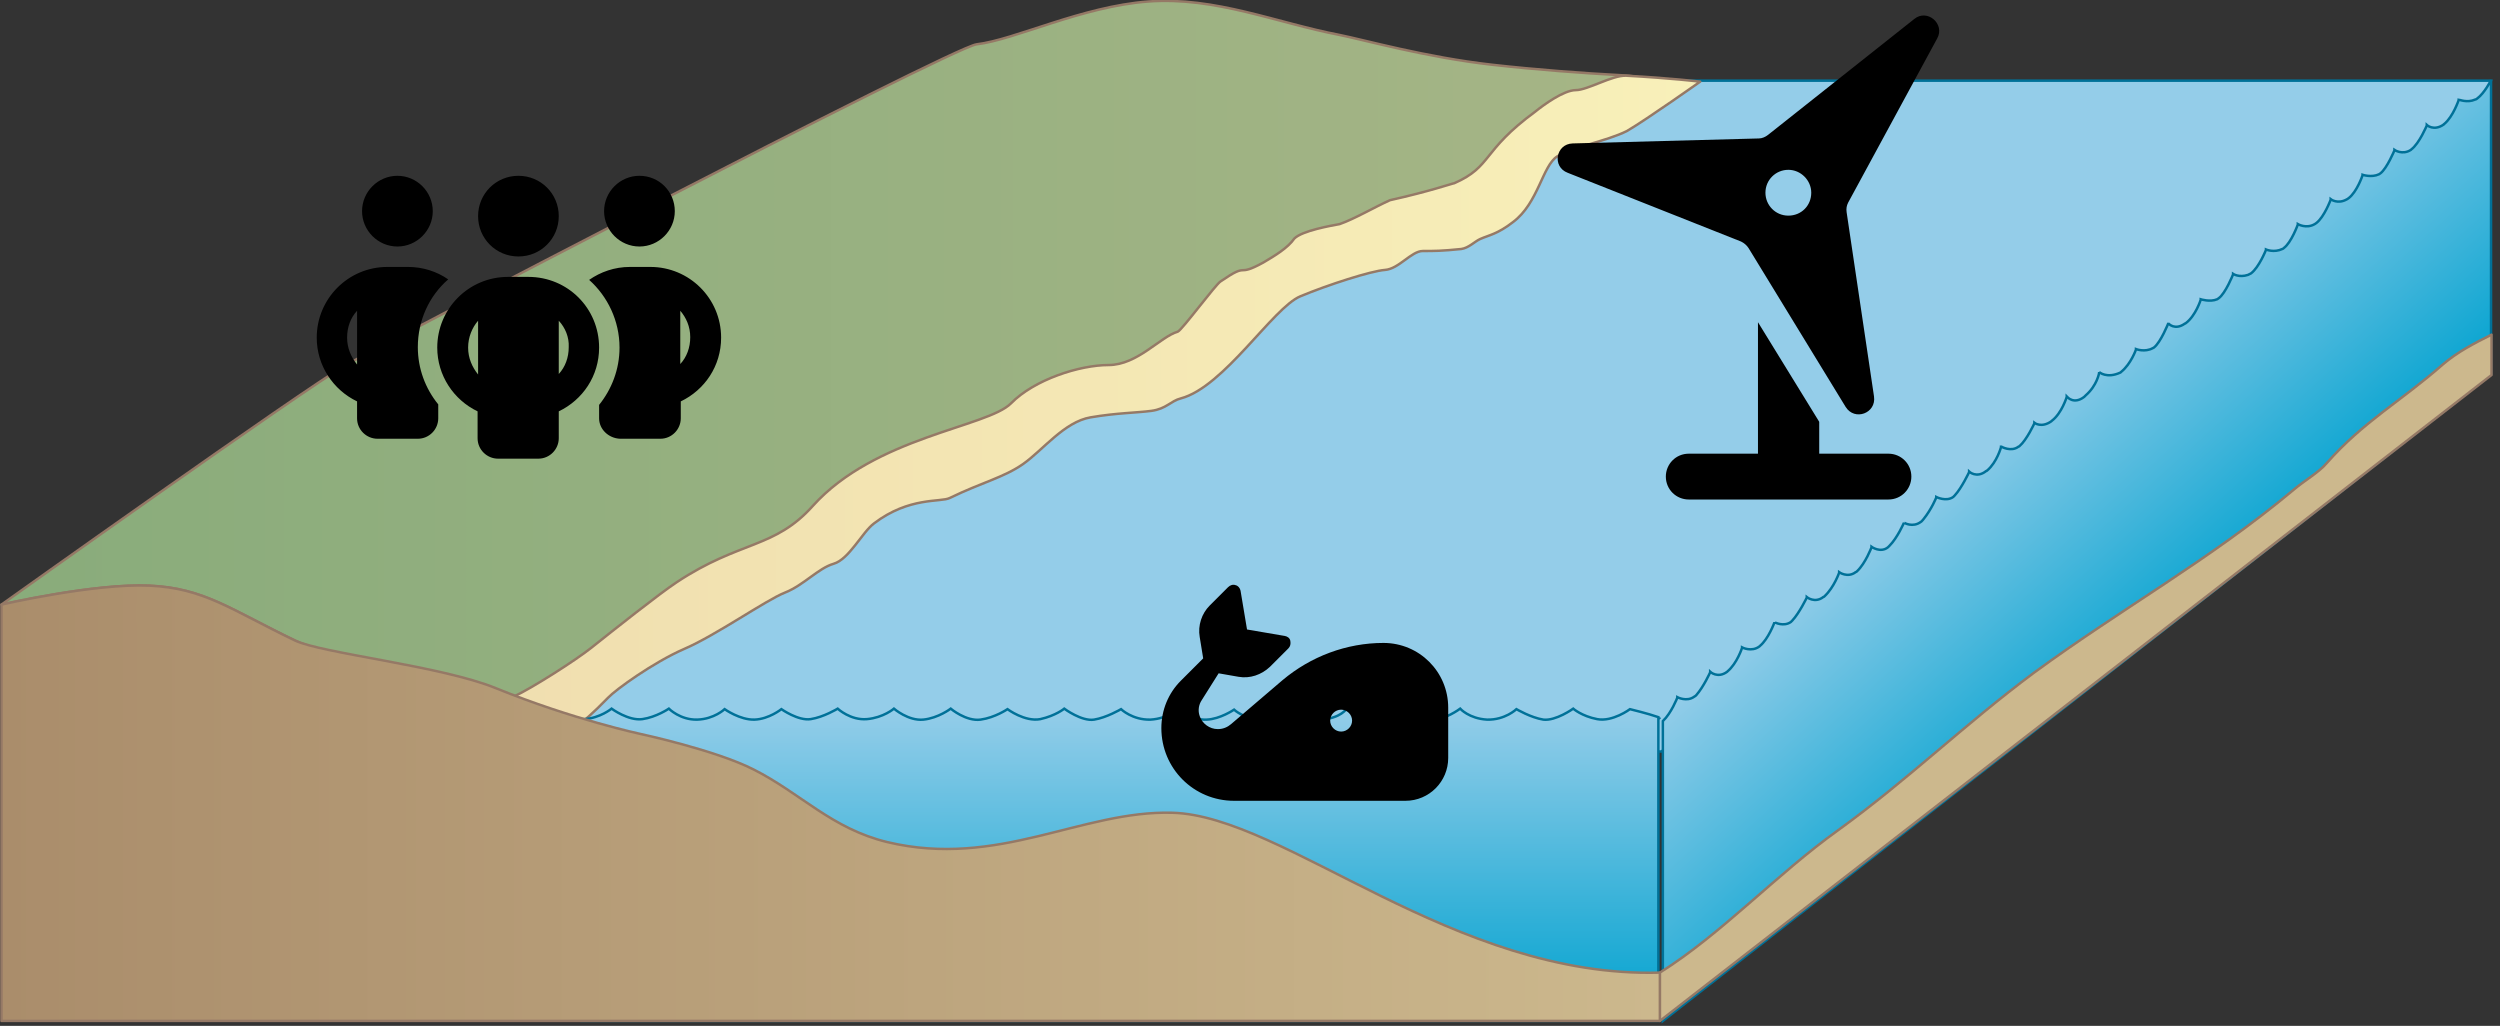 <?xml version="1.0" encoding="utf-8"?>
<!-- Generator: Adobe Illustrator 27.0.0, SVG Export Plug-In . SVG Version: 6.00 Build 0)  -->
<svg version="1.1" xmlns="http://www.w3.org/2000/svg" xmlns:xlink="http://www.w3.org/1999/xlink" x="0px" y="0px"
	 viewBox="0 0 502 206" style="enable-background:new 0 0 502 206;" xml:space="preserve">
<rect x="0" y="0" width="502" height="206" fill="#333333" stroke="none"/>
<style type="text/css">
	.st0{fill:#94CDE9;stroke:#007198;stroke-width:0.5;}
	.st1{fill:url(#SVGID_1_);stroke:#957966;stroke-width:0.5;stroke-linecap:round;stroke-linejoin:round;}
	
		.st2{fill:url(#SVGID_00000050631827429509401270000014834222027156598446_);stroke:#957966;stroke-width:0.5;stroke-linecap:round;stroke-linejoin:round;}
	.st3{fill:url(#SVGID_00000141429792033435191410000017807801334907048631_);stroke:#007198;stroke-width:0.5;}
	.st4{fill:url(#SVGID_00000111155475790843596440000016165041628165953187_);stroke:#007198;stroke-width:0.5;}
	.st5{fill:url(#SVGID_00000118374311743606163500000004690246613046217612_);stroke:#007198;stroke-width:0.5;}
	.st6{fill:url(#SVGID_00000146488926436818447600000002803965390741441153_);stroke:#007198;stroke-width:0.5;}
	.st7{fill:url(#SVGID_00000086653813176310071680000012642818510679836852_);stroke:#007198;stroke-width:0.5;}
	.st8{fill:#CCB88D;stroke:#957966;stroke-width:0.5;stroke-linecap:round;stroke-linejoin:round;}
	.st9{fill:url(#SVGID_00000047753290650838373780000014989562622484588432_);stroke:#007198;stroke-width:0.5;}
	.st10{fill:url(#SVGID_00000149348290130883236350000015119498482033148573_);stroke:#007198;stroke-width:0.5;}
	
		.st11{fill:url(#SVGID_00000162327947840430532120000005067498590648743333_);stroke:#957966;stroke-width:0.5;stroke-linecap:round;stroke-linejoin:round;}
</style>
<g id="background_00000129195050502936055790000007420200388546462607_">
	<polygon class="st0" points="495.9,28.2 333.6,150.9 87.9,150.9 327.7,16.2 500.2,16.2 	"/>
	
		<linearGradient id="SVGID_1_" gradientUnits="userSpaceOnUse" x1="0.3" y1="657.788" x2="331.588" y2="657.788" gradientTransform="matrix(1 0 0 1 0 -584)">
		<stop  offset="5.600000e-03" style="stop-color:#89AC7B"/>
		<stop  offset="1" style="stop-color:#A6B586"/>
	</linearGradient>
	<path class="st1" d="M330.4,18.4c0,0,4.8-2.8-4.9-3.3c-7.6-0.4-17-1.1-25.9-2.1c-13.3-1.5-25.7-5-30.7-6
		c-12.5-2.4-24.9-7.7-38.3-6.7c-13.4,1-26.8,7.7-34.5,8.6c-5.2,0.7-124,62.8-126.5,64.3c-9.1,5.3-69.3,48.2-69.3,48.2
		s18.7-4.3,29.7-3.8s16.3,4.8,29.2,11c5.4,2.6,24.2,6.7,35.3,11.2c15.5,6.3,18.3,7.6,18.3,7.6s-0.4-1.9,5.7-8.2
		c1.5-1.6,10.4-4.9,12.8-6.9c4.7-3.9,24.7-15.9,29.6-19.7C161.7,111.9,330.8,18.2,330.4,18.4L330.4,18.4z"/>
	
		<linearGradient id="SVGID_00000160152739464447145770000008338863148641687954_" gradientUnits="userSpaceOnUse" x1="94.015" y1="665.249" x2="341.411" y2="665.249" gradientTransform="matrix(1 0 0 1 0 -584)">
		<stop  offset="0" style="stop-color:#F0DEAF"/>
		<stop  offset="1" style="stop-color:#F8F0B9"/>
	</linearGradient>
	
		<path style="fill:url(#SVGID_00000160152739464447145770000008338863148641687954_);stroke:#957966;stroke-width:0.5;stroke-linecap:round;stroke-linejoin:round;" d="
		M341.4,16.4c0,0-5.7-0.7-14.9-1.2c-2.8-0.1-7.7,2.9-10.1,2.9s-6.5,3-8.1,4.3c-10.9,8-8.6,11-16.3,14.4c-0.3,0-4.8,1.6-12.9,3.4
		c-2.9,1.3-7.2,3.8-10.1,4.8c-1.6,0.3-7.5,1.3-9.1,2.9c-1.3,1.9-4,3.5-6.2,4.8c-5.8,3.2-2.6-0.3-8.6,3.8c-1,0.6-7.7,9.7-8.6,10.1
		c-3.5,1-8.1,6.7-13.9,6.7c-5.8,0-14.9,2.9-19.6,7.7c-4.8,4.8-27.3,6.7-39.8,20.6c-7.7,8.6-14.6,6.9-27.3,15.3
		c-3.5,2.3-12.8,9.7-17.2,13.2c-3,2.4-11.9,8.1-15.6,9.8c-7.7,3-10.4,5.2-8.5,5.5c7.6,1.4,19,1.9,19,1.9s2.4-0.9,8.5-7.2
		c1.5-1.6,9.1-7.1,15.3-9.8c6.3-2.7,16.4-9.8,20.2-11.3s6.7-4.9,9.8-5.8s5.7-6.3,8.1-8.1c7.1-5.4,13.4-4.2,15.2-5.1
		c6.6-3.2,10.8-4.1,14.7-6.8c4-2.8,8.3-8.5,13.6-9.4s9.2-0.9,12.2-1.3s3.9-2,5.9-2.5c8.7-2.3,18.5-18.2,24-20.5s14.2-5.1,17-5.3
		s5.3-3.8,7.6-3.8c2.3,0,3.8,0,7.7-0.4c1.5-0.2,2.7-1.5,3.8-2c1.8-0.8,3.5-1,6.6-3.4c5.1-3.8,5.9-11.3,8.9-13.2s9.8-3,14-5.1
		C330.8,23.9,341.8,16.1,341.4,16.4L341.4,16.4z"/>
	
		<linearGradient id="SVGID_00000002360019799831930420000015406830791213785014_" gradientUnits="userSpaceOnUse" x1="224.9" y1="726.3" x2="224.9" y2="789" gradientTransform="matrix(1 0 0 1 0 -584)">
		<stop  offset="5.600000e-03" style="stop-color:#94CDE9"/>
		<stop  offset="1" style="stop-color:#00A2CF"/>
	</linearGradient>
	<path style="fill:url(#SVGID_00000002360019799831930420000015406830791213785014_);stroke:#007198;stroke-width:0.5;" d="
		M327.3,142.4c0,0-3.5,2.6-6.6,2s-4.8-2.1-4.8-2.1s-3.5,2.5-6,2.2c-2.5-0.4-5.4-2.1-5.4-2.1s-2.3,2.2-5.9,2.1
		c-3.6-0.2-5.4-2.2-5.4-2.2s-3.2,2.4-5.9,2.2c-2.7-0.2-5.5-2-5.5-2s-2,1.9-5.6,2s-5.8-2.2-5.8-2.2s-1.1,1.9-5.1,2.2
		c-4,0.2-6.1-2.2-6.1-2.2s-2.2,2.2-5.8,2.2c-3.6-0.1-5.6-2-5.6-2s-2.8,1.9-5.5,2c-2.7,0.2-5.9-2.2-5.9-2.2s-1.8,2-5.4,2.2
		c-3.6,0.1-5.9-2.1-5.9-2.1s-2.9,1.7-5.4,2.1c-2.5,0.4-6-2.2-6-2.2s-1.7,1.4-4.8,2.1c-3.1,0.6-6.6-2-6.6-2s-2.5,1.7-5.4,2.1
		c-2.9,0.4-6-2.2-6-2.2s-2.5,1.9-5.5,2.2s-5.9-2.2-5.9-2.2s-2.1,1.8-5.4,2.1c-3.3,0.3-5.9-2.1-5.9-2.1s-2.8,1.7-5.4,2.1
		c-2.5,0.4-5.9-2-5.9-2s-2.5,2-5.4,2.1s-6-2.1-6-2.1s-2.1,2-5.5,2.1s-5.7-2.2-5.7-2.2s-2.5,1.7-5.3,2.1c-2.8,0.4-6.2-2.1-6.2-2.1
		s-2.3,1.9-5.5,2.1c-0.2,0-0.3,0-0.5,0V205H333v-61C331,143.3,327.3,142.4,327.3,142.4L327.3,142.4z"/>
	
		<linearGradient id="SVGID_00000070800934709459061020000001587017179257077392_" gradientUnits="userSpaceOnUse" x1="395.247" y1="670.333" x2="436.757" y2="716.438" gradientTransform="matrix(1 0 0 1 0 -584)">
		<stop  offset="5.600000e-03" style="stop-color:#94CDE9"/>
		<stop  offset="1" style="stop-color:#00A2CF"/>
	</linearGradient>
	<path style="fill:url(#SVGID_00000070800934709459061020000001587017179257077392_);stroke:#007198;stroke-width:0.5;" d="
		M421.5,74.7v0.2c0,0-0.4,2.5-2.7,4.5c-0.1,0.1-0.2,0.2-0.3,0.3c-2.1,1.6-3.4,0-3.4,0l-0.1-0.1v0.1c0,0-1,3.3-3,4.8l-0.1,0.1
		c-2,1.4-3.4,0.3-3.4,0.3l0,0V85c0,0-1.5,3.3-3,4.6c-0.1,0-0.1,0.1-0.2,0.1c-1.5,1.1-3.4,0-3.4,0h-0.1v0.1c0,0-0.8,3-2.8,4.7
		c-0.1,0-0.1,0.1-0.2,0.1c-1.9,1.5-3.4,0.1-3.4,0.1l0,0v0.1c0,0-1.5,3.2-2.9,4.7c-0.1,0.1-0.2,0.2-0.3,0.3c-1.4,1-3.4,0-3.4,0l0,0
		v0.1c0,0-0.9,2.3-2.6,4.4c-0.2,0.2-0.3,0.4-0.5,0.5c-1.6,1.2-3.4,0.2-3.4,0.1l0,0v0.1c0,0-1.3,3-2.9,4.6c-0.1,0.1-0.2,0.2-0.3,0.3
		c-1.5,1.2-3.3-0.1-3.3-0.1l0,0v0.1c0,0-1.2,3.2-2.9,4.8c-0.1,0.1-0.2,0.2-0.3,0.2c-1.6,1.2-3.3,0-3.3,0l0,0v0.1c0,0-1,2.9-2.9,4.7
		c-0.1,0.1-0.2,0.2-0.3,0.2c-1.7,1.3-3.3,0-3.3,0l0,0v0.1c0,0-1.5,3.1-2.9,4.6c-0.1,0.1-0.2,0.2-0.3,0.3c-1.4,1-3.3,0.1-3.3,0l0,0
		v0.1c0,0-1.2,3.3-2.9,4.7l-0.1,0.1c-1.6,1.2-3.5,0.2-3.5,0.2l0,0v0.1c0,0-1,3.1-2.9,4.7l-0.1,0.1c-1.9,1.4-3.4,0-3.4,0l0,0v0.1
		c0,0-1.3,2.9-2.8,4.6c-0.1,0.1-0.2,0.2-0.4,0.3c-1.5,1.1-3.4,0.1-3.4,0.1l0,0v0.1c0,0-1.2,3.1-2.9,4.7V205L500.2,75.2V16.1
		c0,0-1.3,2.6-2.8,3.7c-0.1,0.1-0.3,0.2-0.4,0.2c-1.6,0.7-3.2,0-3.3,0l0,0v0.1c0,0-1.1,3.3-2.9,4.8c0,0-0.1,0-0.1,0.1
		c-2,1.4-3.4,0.1-3.4,0.1l0,0v0.1c0,0-1.5,3.6-3.1,4.8l-0.1,0.1c-1.7,1.1-3.3,0-3.3,0l0,0v0.1c0,0-1.5,3.6-2.8,4.6
		c-0.1,0.1-0.2,0.1-0.3,0.2c-1.5,0.7-3.3,0.1-3.3,0.1l0,0v0.1c0,0-1.1,3.3-2.8,4.6l0,0c-0.1,0.1-0.2,0.1-0.3,0.2
		c-1.9,1.1-3.3,0-3.3,0l0,0v0.1c0,0-1.3,3.5-2.9,4.7c-0.1,0.1-0.2,0.1-0.3,0.2c-1.7,1-3.4,0-3.4,0l0,0v0.1c0,0-1.3,3.6-2.8,4.7
		c-0.1,0.1-0.2,0.2-0.3,0.2c-1.7,0.8-3.3,0.1-3.3,0.1l0,0v0.1c0,0-1.4,3.5-3,4.7c-0.2,0.1-0.4,0.2-0.6,0.3c-1.8,0.6-3-0.2-3-0.2l0,0
		v0.1c0,0-1.5,3.8-2.9,4.8c-0.1,0.1-0.2,0.1-0.3,0.2c-1.4,0.6-3.3,0-3.3,0l0,0v0.1c0,0-1,3.2-3,4.7c-0.1,0-0.1,0.1-0.2,0.1
		c-2,1.4-3.3,0-3.3-0.1v-0.1v0.1c0,0-1.5,3.8-2.9,4.9c-0.1,0-0.1,0.1-0.2,0.1c-1.6,0.9-3.4,0.2-3.4,0.2l0,0v0.1c0,0-1,2.9-3,4.5
		l-0.1,0.1C423,76.1,421.5,74.7,421.5,74.7L421.5,74.7"/>
	
		<linearGradient id="SVGID_00000038399394897027124040000000660903041543047085_" gradientUnits="userSpaceOnUse" x1="333.2" y1="728.2" x2="333.2" y2="728.2" gradientTransform="matrix(1 0 0 1 0 -584)">
		<stop  offset="5.600000e-03" style="stop-color:#94CDE9"/>
		<stop  offset="1" style="stop-color:#00A2CF"/>
	</linearGradient>
	<path style="fill:url(#SVGID_00000038399394897027124040000000660903041543047085_);stroke:#007198;stroke-width:0.5;" d="
		M333.2,144.2L333.2,144.2L333.2,144.2L333.2,144.2L333.2,144.2z"/>
	
		<linearGradient id="SVGID_00000173854449205721702020000015070263347896551061_" gradientUnits="userSpaceOnUse" x1="333.2" y1="728.2" x2="333.2" y2="728.2" gradientTransform="matrix(1 0 0 1 0 -584)">
		<stop  offset="5.600000e-03" style="stop-color:#94CDE9"/>
		<stop  offset="1" style="stop-color:#00A2CF"/>
	</linearGradient>
	<path style="fill:url(#SVGID_00000173854449205721702020000015070263347896551061_);stroke:#007198;stroke-width:0.5;" d="
		M333.2,144.2L333.2,144.2L333.2,144.2L333.2,144.2z"/>
	
		<linearGradient id="SVGID_00000023241706660039143460000016884563631383322524_" gradientUnits="userSpaceOnUse" x1="333.2" y1="728.2" x2="333.2" y2="728.2" gradientTransform="matrix(1 0 0 1 0 -584)">
		<stop  offset="5.600000e-03" style="stop-color:#94CDE9"/>
		<stop  offset="1" style="stop-color:#00A2CF"/>
	</linearGradient>
	<path style="fill:url(#SVGID_00000023241706660039143460000016884563631383322524_);stroke:#007198;stroke-width:0.5;" d="
		M333.2,144.2L333.2,144.2L333.2,144.2z"/>
	<path class="st8" d="M467.2,93c-1.6,1.9-4.5,3.5-6.7,5.4c-16.9,14.1-34.2,23.6-52.1,36.7c-14.1,10.5-25.2,21.4-39.3,31.6
		c-12.3,8.8-23.5,20.9-35.8,28.6v9.7l167-129.7v-8.1c-3.4,1.7-6.9,3.5-9.8,6C482.2,80.5,474.5,84.7,467.2,93L467.2,93z"/>
	
		<linearGradient id="SVGID_00000029037821590684130190000011335941885883530422_" gradientUnits="userSpaceOnUse" x1="333.2" y1="728.237" x2="333.2" y2="728.237" gradientTransform="matrix(1 0 0 1 0 -584)">
		<stop  offset="5.600000e-03" style="stop-color:#94CDE9"/>
		<stop  offset="1" style="stop-color:#00A2CF"/>
	</linearGradient>
	<path style="fill:url(#SVGID_00000029037821590684130190000011335941885883530422_);stroke:#007198;stroke-width:0.5;" d="
		M333.2,144.2C333.2,144.3,333.2,144.3,333.2,144.2L333.2,144.2L333.2,144.2z"/>
	
		<linearGradient id="SVGID_00000182488590901717606290000000814356230383195813_" gradientUnits="userSpaceOnUse" x1="333.24" y1="728.2" x2="333.24" y2="728.2" gradientTransform="matrix(1 0 0 1 0 -584)">
		<stop  offset="5.600000e-03" style="stop-color:#94CDE9"/>
		<stop  offset="1" style="stop-color:#00A2CF"/>
	</linearGradient>
	<path style="fill:url(#SVGID_00000182488590901717606290000000814356230383195813_);stroke:#007198;stroke-width:0.5;" d="
		M333.2,144.2L333.2,144.2L333.2,144.2C333.3,144.2,333.3,144.2,333.2,144.2L333.2,144.2z"/>
	
		<linearGradient id="SVGID_00000017484411540636290710000004733920772487763588_" gradientUnits="userSpaceOnUse" x1="0.3" y1="745.28" x2="333.3" y2="745.28" gradientTransform="matrix(1 0 0 1 0 -584)">
		<stop  offset="0" style="stop-color:#AA8D6B"/>
		<stop  offset="1" style="stop-color:#CCB88D"/>
	</linearGradient>
	
		<path style="fill:url(#SVGID_00000017484411540636290710000004733920772487763588_);stroke:#957966;stroke-width:0.5;stroke-linecap:round;stroke-linejoin:round;" d="
		M235.4,163.2c-18.2-0.5-35,11.2-57.2,5.9c-11.2-2.7-17.4-9.8-26.9-14.6c-7.7-3.9-22.6-7.1-22.6-7.1s-13.6-2.9-29.1-9.2
		c-11-4.5-35-7-40.4-9.6c-12.9-6.2-18.2-10.5-29.2-11s-29.7,3.8-29.7,3.8V205h333v-9.7C292,196.5,257.9,163.8,235.4,163.2
		L235.4,163.2z"/>
</g>
<g id="icons_00000176740489838140907000000000582156950804120705_">
	<path id="people-group" d="M86.9,42.4c0,3.9-3.2,7.1-7.1,7.1s-7.1-3.2-7.1-7.1s3.2-7.1,7.1-7.1C83.7,35.3,86.9,38.5,86.9,42.4z
		 M71.7,62.4c-1.3,1.4-2,3.3-2,5.4s0.8,3.9,2,5.4V62.4z M90,56.1c-3.8,3.3-6.1,8.2-6.1,13.6c0,4.3,1.5,8.3,4.1,11.5V84
		c0,2.2-1.8,4.1-4.1,4.1h-8.1c-2.2,0-4.1-1.8-4.1-4.1v-3.4c-4.8-2.3-8.1-7.2-8.1-12.8c0-7.8,6.3-14.2,14.2-14.2h4.1
		C84.9,53.6,87.7,54.5,90,56.1L90,56.1z M120.3,84v-2.7c2.5-3.1,4.1-7.1,4.1-11.5c0-5.4-2.4-10.3-6.1-13.6c2.3-1.6,5.1-2.6,8.2-2.6
		h4.1c7.8,0,14.2,6.3,14.2,14.2c0,5.7-3.3,10.5-8.1,12.8V84c0,2.2-1.8,4.1-4.1,4.1h-8.1C122.2,88,120.3,86.2,120.3,84z M135.5,42.4
		c0,3.9-3.2,7.1-7.1,7.1c-3.9,0-7.1-3.2-7.1-7.1s3.2-7.1,7.1-7.1C132.4,35.3,135.5,38.5,135.5,42.4z M136.6,62.4v10.7
		c1.3-1.4,2-3.3,2-5.4S137.8,63.8,136.6,62.4L136.6,62.4z M104.1,51.5c-4.5,0-8.1-3.6-8.1-8.1s3.6-8.1,8.1-8.1s8.1,3.6,8.1,8.1
		S108.6,51.5,104.1,51.5z M94,69.8c0,2.1,0.8,3.9,2,5.4V64.4C94.8,65.8,94,67.7,94,69.8z M112.2,64.4v10.7c1.3-1.4,2-3.3,2-5.4
		C114.3,67.7,113.5,65.8,112.2,64.4L112.2,64.4z M120.3,69.8c0,5.7-3.3,10.5-8.1,12.8V88c0,2.2-1.8,4.1-4.1,4.1H100
		c-2.2,0-4.1-1.8-4.1-4.1v-5.4c-4.8-2.3-8.1-7.2-8.1-12.8c0-7.8,6.3-14.2,14.2-14.2h4.1C114,55.6,120.3,61.9,120.3,69.8z"/>
	<path id="whale" d="M249.1,118.6c-0.1-0.5-0.5-1-1-1.1c-0.5-0.2-1.1,0-1.5,0.4l-3.7,3.7c-1.6,1.6-2.4,4-2,6.3l0.7,4.3l-4.5,4.5
		c-2.5,2.5-3.9,5.9-3.9,9.5c0,8.1,6.5,14.6,14.6,14.6h34.4c4.8,0,8.6-3.9,8.6-8.6v-10.1c0-7.2-5.8-13-13-13
		c-7.4,0-14.6,2.7-20.3,7.5l-10.3,8.8c-0.7,0.6-1.6,1-2.6,1h-0.1c-1.6,0-3.1-1.1-3.6-2.6c-0.4-1.1-0.2-2.3,0.4-3.2l3.4-5.4l4,0.7
		c2.3,0.4,4.6-0.4,6.3-2l3.7-3.7c0.4-0.4,0.5-0.9,0.4-1.5s-0.6-0.9-1.1-1l-7.6-1.3L249.1,118.6z M269.3,146.9c-1.2,0-2.2-1-2.2-2.2
		s1-2.2,2.2-2.2s2.2,1,2.2,2.2S270.5,146.9,269.3,146.9z"/>
	<path id="wind-turbine" d="M370.6,81.7c1.8,2.9,6.2,1.3,5.7-2.1l-5.5-37c-0.1-0.7,0-1.3,0.3-1.9l17.9-33c1.6-2.9-2-6-4.6-3.9
		L355,27.1c-0.5,0.4-1.2,0.7-1.8,0.7l-37.4,1c-3.4,0.1-4.2,4.7-1,5.9l34.8,13.8c0.6,0.3,1.1,0.7,1.5,1.3L370.6,81.7z M353,64.7v26.4
		h-13.9c-2.6,0-4.6,2.1-4.6,4.6c0,2.6,2.1,4.6,4.6,4.6h40.1c2.6,0,4.6-2.1,4.6-4.6c0-2.6-2.1-4.6-4.6-4.6h-13.9v-6.4L353,64.7z
		 M359.1,43.3c-2.6,0-4.6-2.1-4.6-4.6c0-2.6,2.1-4.6,4.6-4.6s4.6,2.1,4.6,4.6C363.7,41.3,361.7,43.3,359.1,43.3z"/>
</g>
</svg>
